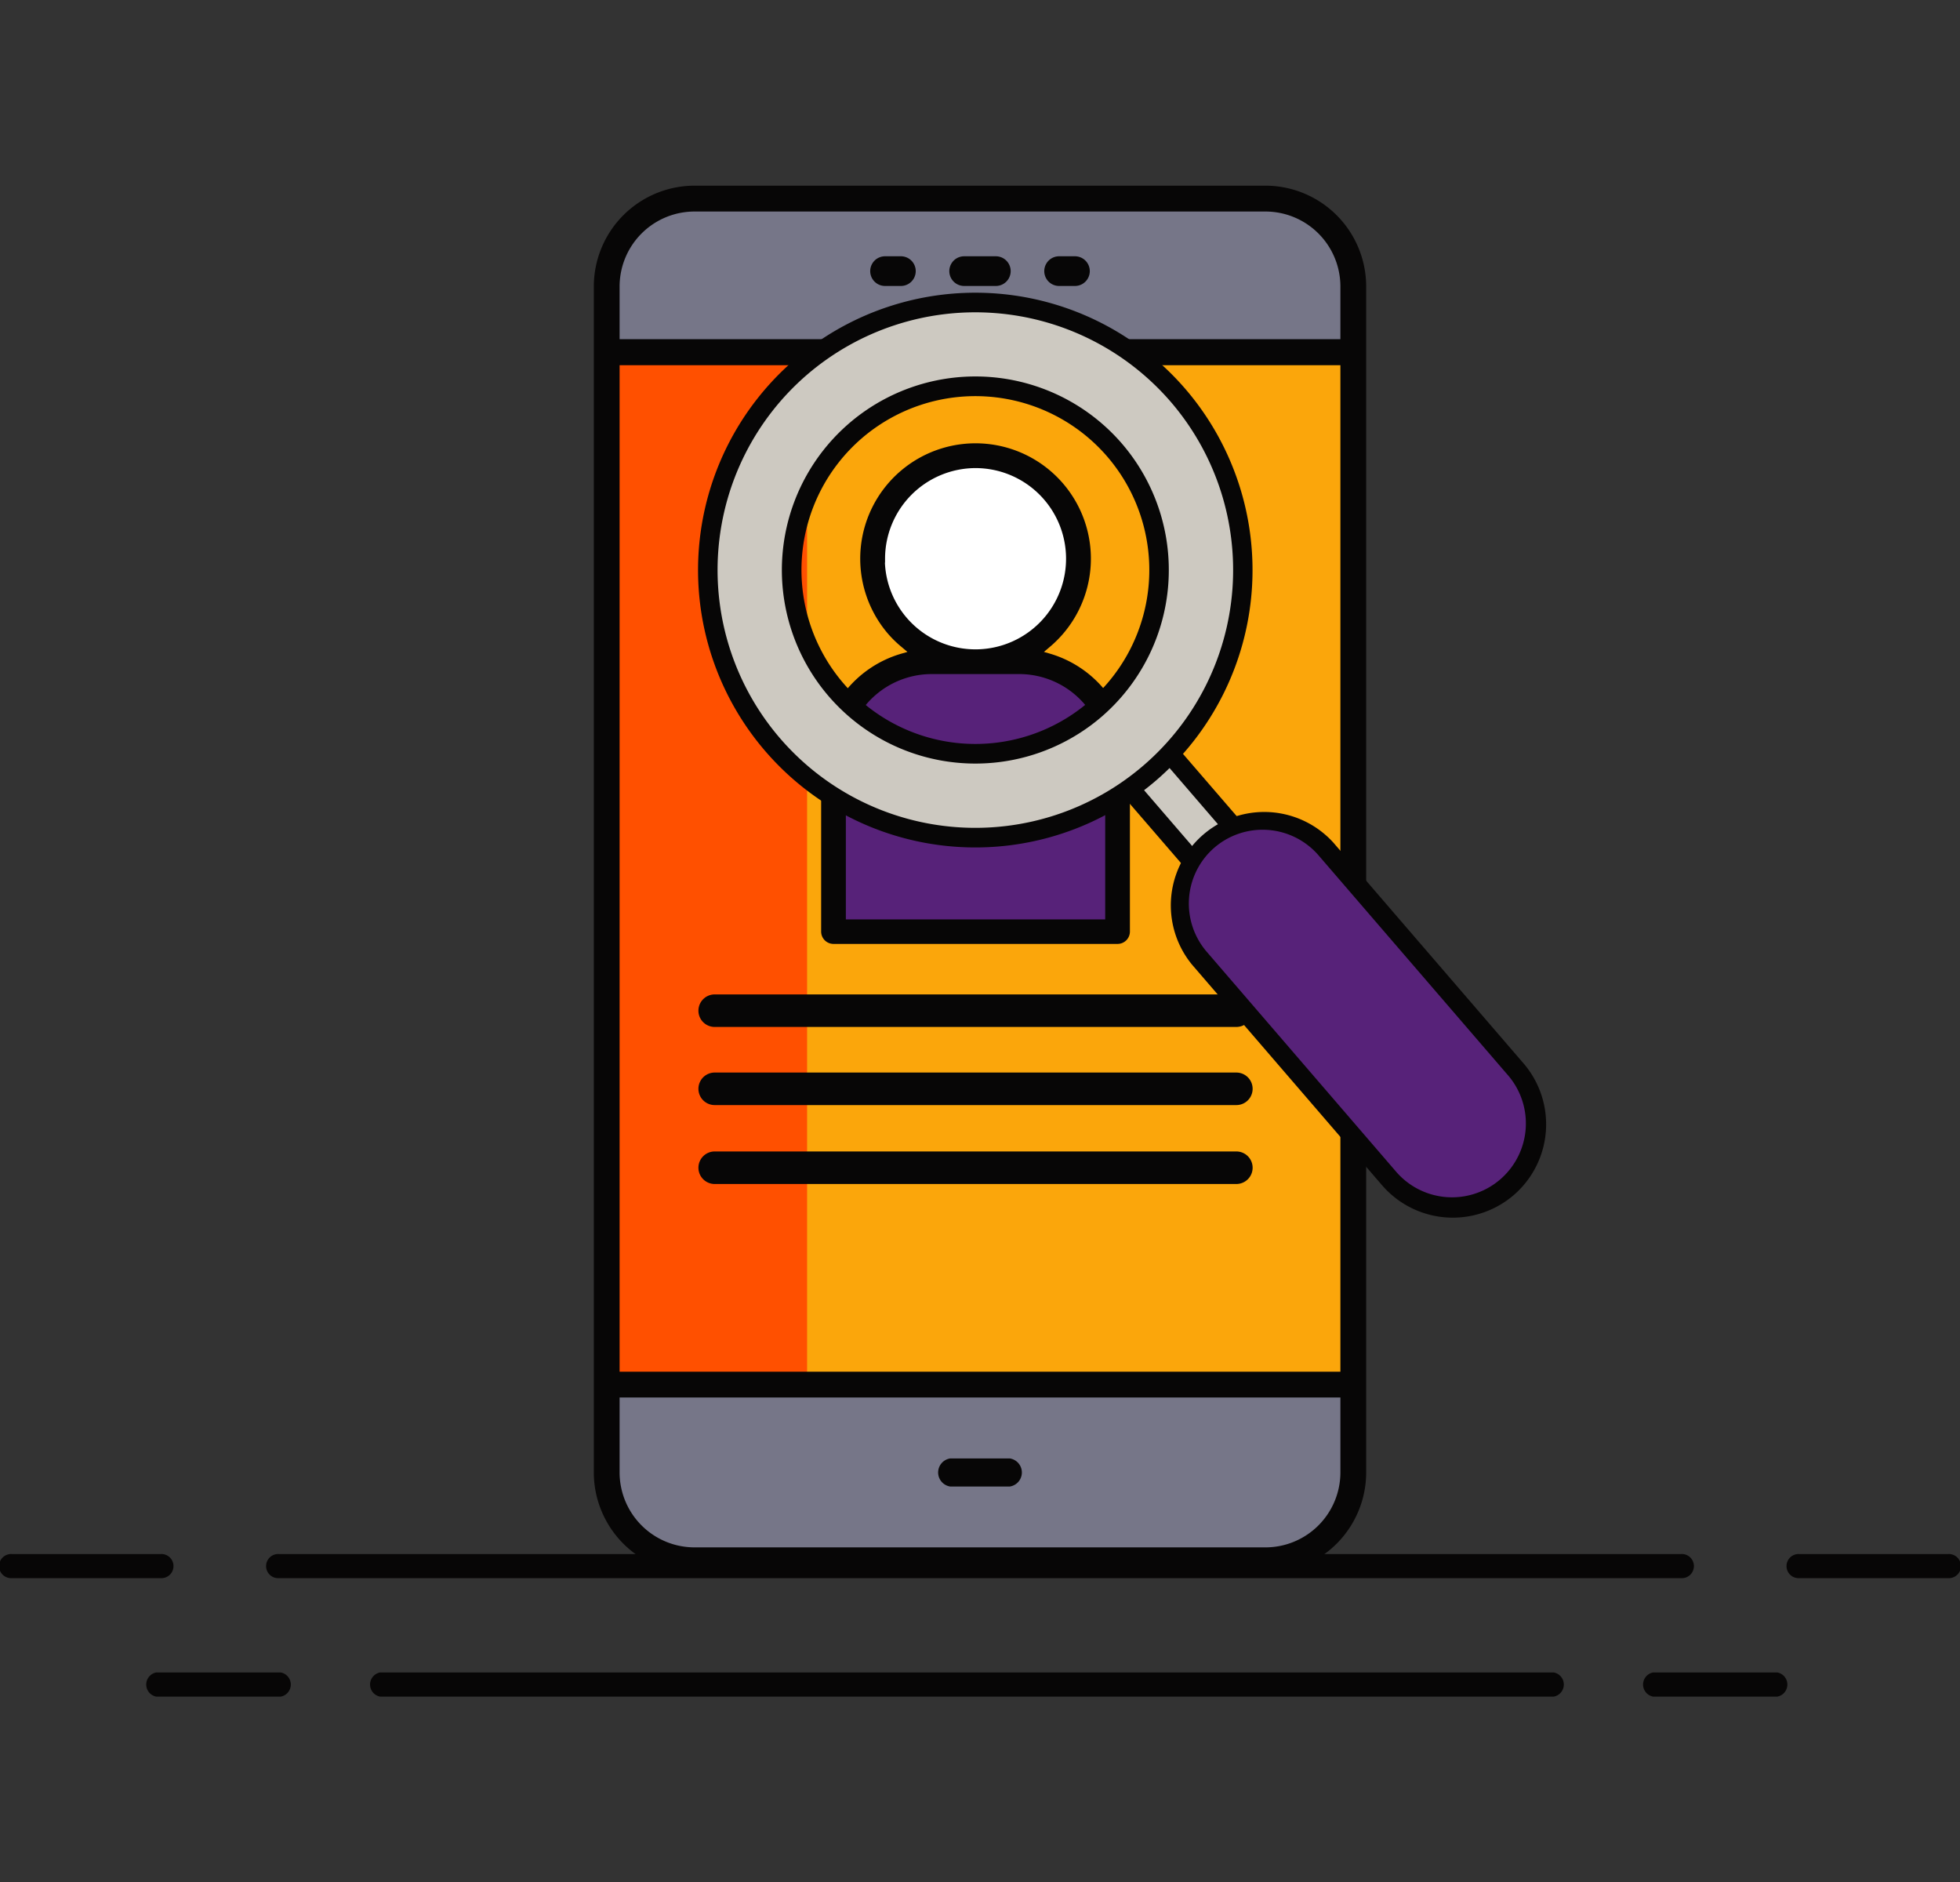<svg id="Layer_1" data-name="Layer 1" xmlns="http://www.w3.org/2000/svg" viewBox="0 0 276 265"><rect x="0" y="0" width="276" height="265" fill="#333333" stroke="none"/><defs><style>.cls-1{fill:#767688;}.cls-2{fill:#eeedee;}.cls-3{fill:#fba60b;}.cls-4{fill:#ff5000;}.cls-5{fill:#fff;}.cls-6{fill:#572279;}.cls-7{fill:#070606;}.cls-8{fill:#cdc9c1;}</style></defs><title>evaluacion_icono</title><path class="cls-1" d="M178.2,219.67H97.8A12.37,12.37,0,0,1,85.43,207.3v-167A12.37,12.37,0,0,1,97.8,28h80.4a12.37,12.37,0,0,1,12.37,12.37v167A12.37,12.37,0,0,1,178.2,219.67Z"/><rect class="cls-2" x="85.43" y="49.61" width="105.13" height="145.33"/><path class="cls-3" d="M85.43,51.11H190.57V194.93H85.43Z"/><path class="cls-4" d="M85.43,51.11h28.22V194.93H85.43Z"/><circle class="cls-5" cx="137.37" cy="78.66" r="14.5"/><path class="cls-6" d="M131.18,93.16h12.38A13.81,13.81,0,0,1,157.37,107h0v24.18h-40V107a13.81,13.81,0,0,1,13.81-13.82Z"/><path class="cls-7" d="M115.63,131.16a1.74,1.74,0,0,0,1.74,1.73h40a1.74,1.74,0,0,0,1.74-1.74V107A15.67,15.67,0,0,0,148,92.07l-1-.29.78-.66a16.24,16.24,0,1,0-22.88-2.07A15.65,15.65,0,0,0,127,91.12l.78.66-1,.29A15.66,15.66,0,0,0,115.63,107Zm9-51.95h0v-.55A12.77,12.77,0,0,1,137.36,65.9h0a12.76,12.76,0,1,1-12.75,13.31ZM119.11,107A12.1,12.1,0,0,1,131.18,94.9h12.38A12.11,12.11,0,0,1,155.63,107v22.44H119.11Z"/><path class="cls-7" d="M174.1,140H100.64a2.29,2.29,0,0,0,0,4.58H174.1a2.29,2.29,0,0,0,0-4.58Z"/><path class="cls-7" d="M174.1,151H100.64a2.29,2.29,0,1,0,0,4.58H174.1a2.29,2.29,0,1,0,0-4.58Z"/><path class="cls-7" d="M174.1,162.11H100.64a2.29,2.29,0,0,0,0,4.58H174.1a2.29,2.29,0,0,0,0-4.58Z"/><path class="cls-7" d="M22.6,218.79H1.7a1.7,1.7,0,1,0,0,3.39H22.6a1.7,1.7,0,1,0,0-3.39Z"/><path class="cls-7" d="M274.3,218.79H253.4a1.7,1.7,0,1,0,0,3.39h20.9a1.7,1.7,0,1,0,0-3.39Z"/><path class="cls-7" d="M236.7,218.79H39.3a1.7,1.7,0,1,0,0,3.39H236.7a1.7,1.7,0,1,0,0-3.39Z"/><path class="cls-7" d="M39.54,235.46H22a1.73,1.73,0,0,0,0,3.4H39.54a1.73,1.73,0,0,0,0-3.4Z"/><path class="cls-7" d="M250.28,235.46h-17.5a1.73,1.73,0,0,0,0,3.4h17.5a1.73,1.73,0,0,0,0-3.4Z"/><path class="cls-7" d="M218.8,235.46H53.52a1.73,1.73,0,0,0,0,3.4H218.8a1.73,1.73,0,0,0,0-3.4Z"/><path class="cls-7" d="M178.2,26.14H97.8A14.2,14.2,0,0,0,83.62,40.33v167A14.2,14.2,0,0,0,97.8,221.49h80.4a14.2,14.2,0,0,0,14.18-14.19V150.48a1.82,1.82,0,0,0-3.63,0v42.64H87.25V51.42h101.5v85.92a1.82,1.82,0,1,0,3.63,0v-97A14.2,14.2,0,0,0,178.2,26.14Zm10.55,170.61V207.3a10.56,10.56,0,0,1-10.55,10.55H97.8A10.56,10.56,0,0,1,87.25,207.3V196.75Zm0-149H87.25V40.33A10.56,10.56,0,0,1,97.8,29.78h80.4a10.56,10.56,0,0,1,10.55,10.55Z"/><path class="cls-7" d="M140.23,36.08h-4.46a2.09,2.09,0,0,0,0,4.18h4.46a2.09,2.09,0,1,0,0-4.18Z"/><path class="cls-7" d="M151.37,36.08h-2.23a2.09,2.09,0,1,0,0,4.18h2.23a2.09,2.09,0,1,0,0-4.18Z"/><path class="cls-7" d="M126.86,36.08h-2.23a2.09,2.09,0,1,0,0,4.18h2.23a2.09,2.09,0,0,0,0-4.18Z"/><path class="cls-7" d="M133.79,209.28h8.42a2,2,0,0,0,0-3.95h-8.42a2,2,0,0,0,0,3.95Z"/><rect class="cls-8" x="163.14" y="102.52" width="7.5" height="23.69" transform="matrix(0.76, -0.65, 0.65, 0.76, -34.19, 136.65)"/><path class="cls-7" d="M179.41,121l-7.77,6.69-17.26-20,7.77-6.69Zm-7.48,2.81,3.6-3.1-13.67-15.87-3.6,3.11Z"/><path class="cls-6" d="M170.13,118.3h0a11.77,11.77,0,0,1,16.6,1.24l26.77,31.07a11.77,11.77,0,0,1-1.24,16.6h0a11.77,11.77,0,0,1-16.6-1.24L168.89,134.9A11.77,11.77,0,0,1,170.13,118.3Z"/><path class="cls-7" d="M213.16,168.25a13.16,13.16,0,0,1-18.54-1.38L167.85,135.8a13.15,13.15,0,0,1,19.92-17.16l26.77,31.07A13.16,13.16,0,0,1,213.16,168.25ZM171,119.34A10.41,10.41,0,0,0,169.93,134l26.77,31.08a10.4,10.4,0,0,0,15.76-13.57l-26.78-31.08A10.41,10.41,0,0,0,171,119.34Z"/><path class="cls-8" d="M112.76,51.71a37.68,37.68,0,1,0,53.13,3.95A37.68,37.68,0,0,0,112.76,51.71Zm41.47,48.15A25.87,25.87,0,1,1,157,63.37,25.86,25.86,0,0,1,154.23,99.86Z"/><path class="cls-7" d="M162.84,109.84a39.05,39.05,0,1,1,4.09-55.07A39.1,39.1,0,0,1,162.84,109.84ZM113.65,52.75a36.3,36.3,0,1,0,51.2,3.81A36.35,36.35,0,0,0,113.65,52.75Zm41.48,48.15A27.25,27.25,0,1,1,158,62.47,27.28,27.28,0,0,1,155.13,100.9ZM121.36,61.7a24.49,24.49,0,1,0,34.55,2.57A24.52,24.52,0,0,0,121.36,61.7Z"/></svg>
